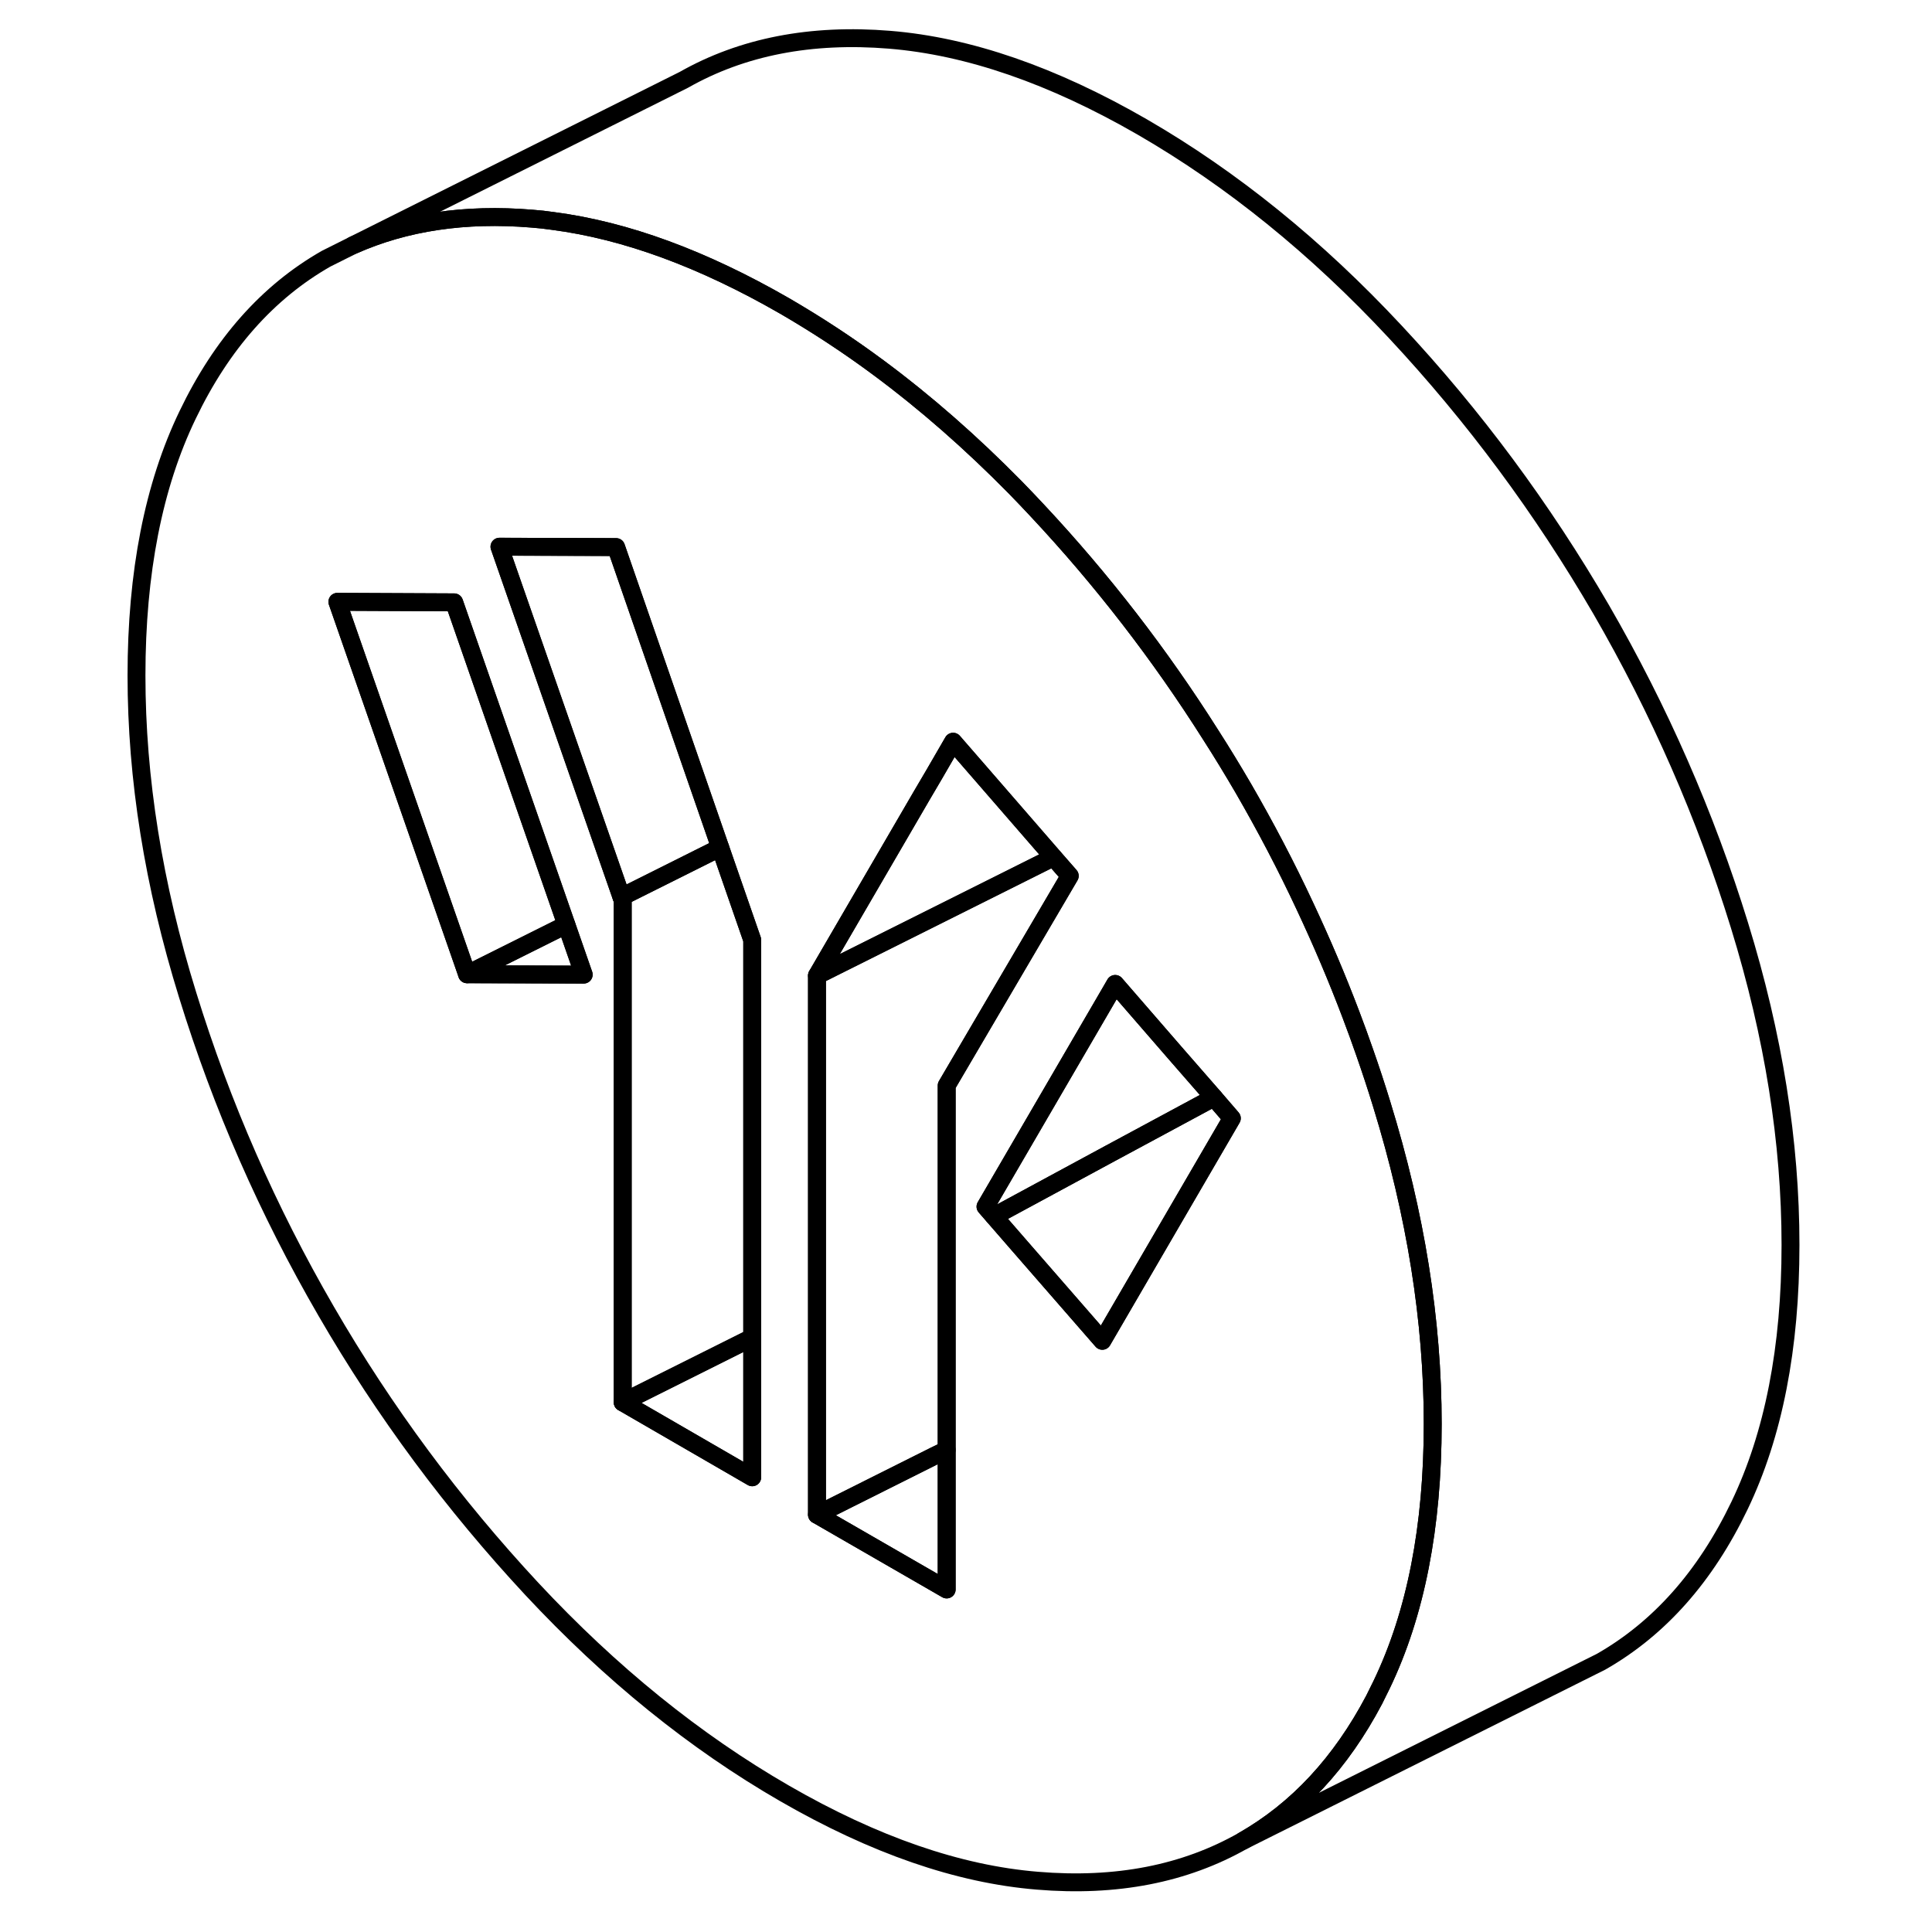 <svg width="24" height="24" viewBox="0 0 97 108" fill="none" xmlns="http://www.w3.org/2000/svg" stroke-width="1px" stroke-linecap="round" stroke-linejoin="round">
    <path d="M71.74 61.732C71.44 60.752 71.12 59.782 70.78 58.812C70.54 58.112 70.28 57.412 70.02 56.722C69.24 54.662 68.38 52.642 67.44 50.642C66.4 48.412 65.25 46.222 64 44.062C63.41 43.052 62.81 42.062 62.18 41.082C59.34 36.592 56.11 32.412 52.49 28.542C52.08 28.102 51.66 27.662 51.25 27.242C48.79 24.742 46.25 22.512 43.62 20.562C41.91 19.292 40.15 18.142 38.36 17.102C33.79 14.472 29.48 12.882 25.41 12.352C25.01 12.292 24.62 12.252 24.23 12.222C20.49 11.912 17.15 12.412 14.23 13.712L12.73 14.462C9.47 16.322 6.89 19.232 4.99 23.192C3.08 27.152 2.13 32.012 2.13 37.762C2.13 43.512 3.08 49.462 4.99 55.622C6.89 61.782 9.47 67.672 12.73 73.292C15.99 78.922 19.83 84.092 24.23 88.822C28.64 93.552 33.35 97.362 38.36 100.252C43.37 103.142 48.08 104.772 52.49 105.132C56.9 105.502 60.73 104.752 64 102.892C67.02 101.172 69.46 98.542 71.32 95.012C71.46 94.732 71.6 94.452 71.74 94.162C73.64 90.202 74.59 85.352 74.59 79.592C74.59 73.832 73.64 67.892 71.74 61.732ZM20.61 54.462L13.36 33.642L19.89 33.672L26.16 51.692L27.13 54.482L20.61 54.462ZM36.55 82.582L29.31 78.392V50.332L29.24 50.142L22.42 30.562L28.94 30.582L34.76 47.382L36.55 52.542V82.582ZM47.42 60.682V88.852L40.17 84.672V54.532L46.02 44.482L46.72 43.292L47.78 41.462L49.31 43.222L53.39 47.922L54.3 48.962L49.31 57.462L47.42 60.682ZM60.17 67.992L56.12 74.952L51.52 69.672L50.06 67.992L49.59 67.452L56.55 55.502L56.84 55.002L60.17 58.842L62.36 61.352L63.36 62.512L60.17 67.992Z" stroke="currentColor" stroke-linejoin="round"/>
    <path d="M27.129 54.481L20.609 54.461L26.159 51.691L27.129 54.481Z" stroke="currentColor" stroke-linejoin="round"/>
    <path d="M26.159 51.692L20.609 54.462L13.359 33.642L19.889 33.672L26.159 51.692Z" stroke="currentColor" stroke-linejoin="round"/>
    <path d="M36.55 74.772V82.581L29.31 78.391L36.55 74.772Z" stroke="currentColor" stroke-linejoin="round"/>
    <path d="M36.55 52.542V74.772L29.31 78.392V50.332L29.24 50.142L34.76 47.382L36.55 52.542Z" stroke="currentColor" stroke-linejoin="round"/>
    <path d="M34.76 47.382L29.24 50.142L22.42 30.561L28.94 30.581L34.76 47.382Z" stroke="currentColor" stroke-linejoin="round"/>
    <path d="M53.39 47.922L40.17 54.532L46.02 44.482L46.72 43.292L47.78 41.462L49.31 43.222L53.39 47.922Z" stroke="currentColor" stroke-linejoin="round"/>
    <path d="M54.3 48.962L49.31 57.462L47.42 60.682V81.052L46.74 81.382L40.17 84.672V54.532L53.39 47.922L54.3 48.962Z" stroke="currentColor" stroke-linejoin="round"/>
    <path d="M62.36 61.352L60.17 62.532L56.55 64.482L50.06 67.992L49.59 67.452L56.55 55.502L56.84 55.002L60.17 58.842L62.36 61.352Z" stroke="currentColor" stroke-linejoin="round"/>
    <path d="M63.36 62.512L60.17 67.992L56.12 74.952L51.52 69.672L50.06 67.992L56.55 64.482L60.17 62.532L62.36 61.352L63.36 62.512Z" stroke="currentColor" stroke-linejoin="round"/>
    <path d="M47.42 81.052V88.852L40.17 84.672L46.74 81.382L47.42 81.052Z" stroke="currentColor" stroke-linejoin="round"/>
    <path d="M94.59 69.592C94.59 75.352 93.641 80.202 91.74 84.162C89.841 88.122 87.26 91.032 84.001 92.892L64.001 102.892C67.02 101.172 69.46 98.542 71.32 95.012C71.46 94.732 71.6 94.452 71.74 94.162C73.641 90.202 74.59 85.352 74.59 79.592C74.59 73.832 73.641 67.892 71.74 61.732C71.441 60.752 71.121 59.782 70.781 58.812C70.54 58.112 70.281 57.412 70.02 56.722C69.24 54.662 68.38 52.642 67.44 50.642C66.4 48.412 65.251 46.222 64.001 44.062C63.41 43.052 62.81 42.062 62.18 41.082C59.34 36.592 56.111 32.412 52.49 28.542C52.081 28.102 51.66 27.662 51.251 27.242C48.791 24.742 46.25 22.512 43.62 20.562C41.91 19.292 40.15 18.142 38.36 17.102C33.79 14.472 29.48 12.882 25.41 12.352C25.01 12.292 24.62 12.252 24.23 12.222C20.491 11.912 17.151 12.412 14.23 13.712L32.73 4.462C35.99 2.612 39.831 1.862 44.23 2.222C48.641 2.582 53.35 4.212 58.36 7.102C63.37 10.002 68.081 13.812 72.49 18.542C76.9 23.262 80.731 28.442 84.001 34.062C87.26 39.692 89.841 45.582 91.74 51.732C93.641 57.892 94.59 63.842 94.59 69.592Z" stroke="currentColor" stroke-linejoin="round"/>
</svg>